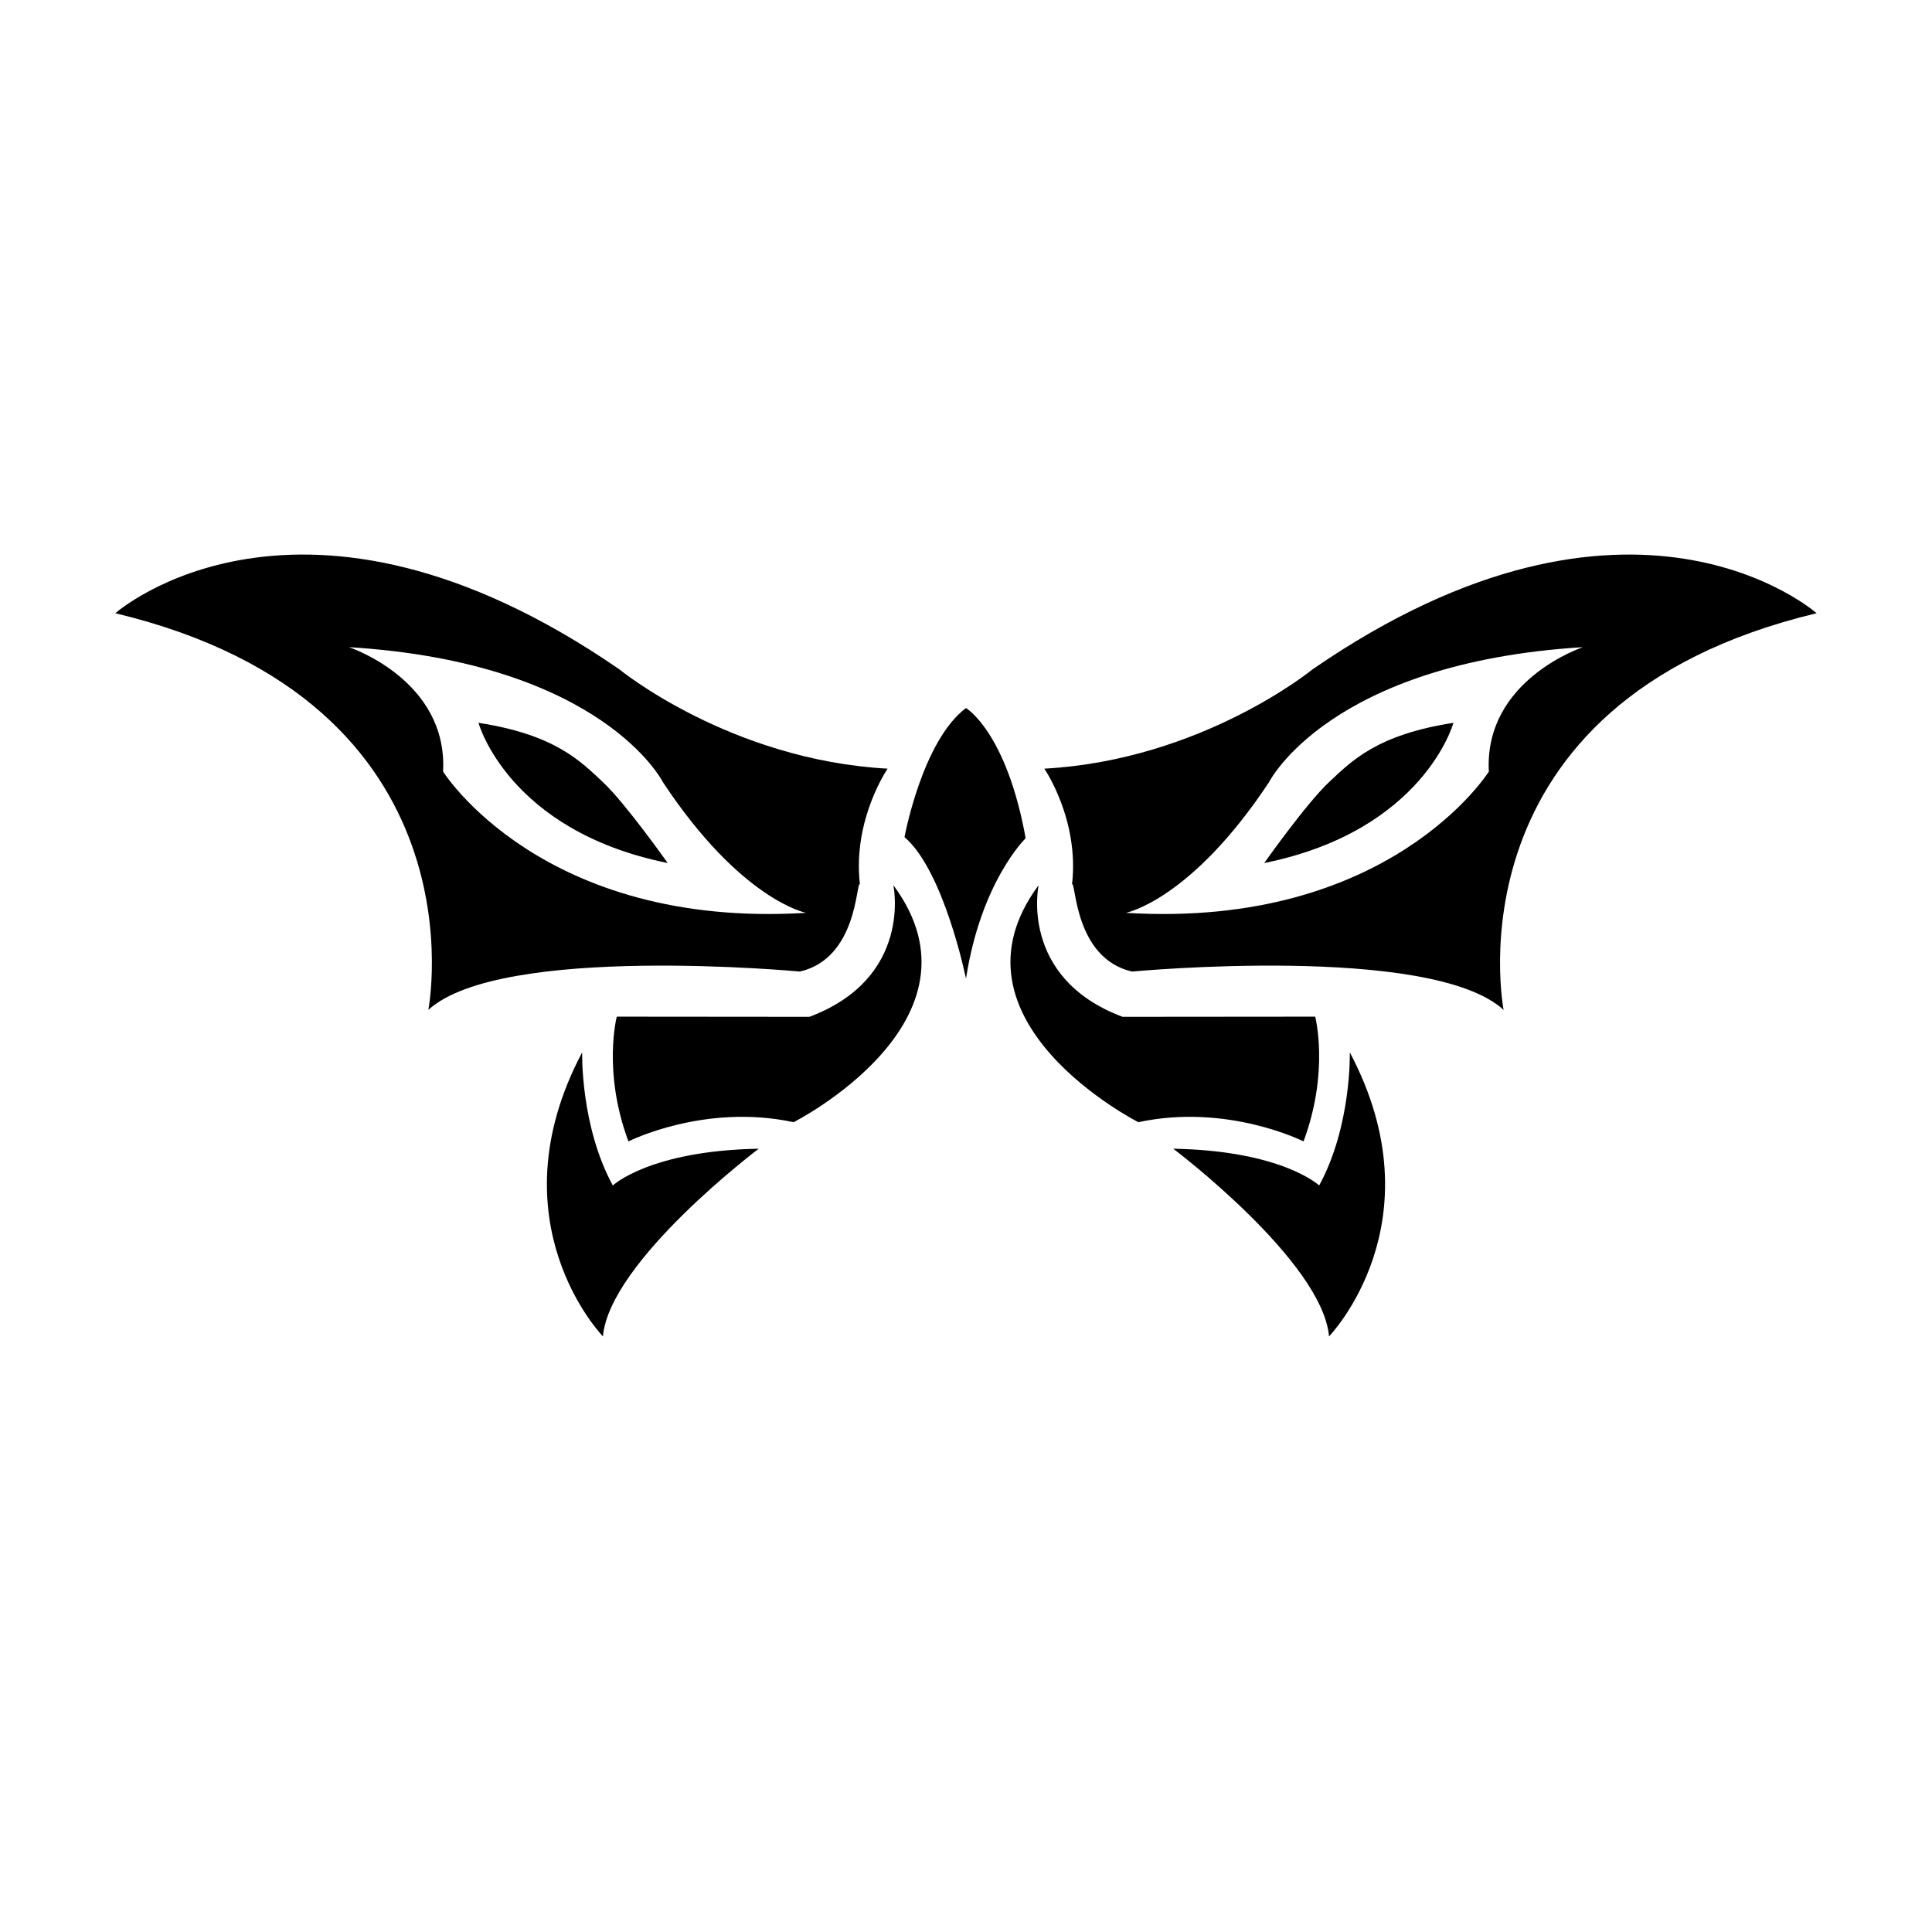 <?xml version="1.0" encoding="UTF-8" standalone="no"?>
<!DOCTYPE svg PUBLIC "-//W3C//DTD SVG 1.1//EN" "http://www.w3.org/Graphics/SVG/1.1/DTD/svg11.dtd">
<svg width="100%" height="100%" viewBox="0 0 1000 1000" version="1.1" xmlns="http://www.w3.org/2000/svg" xmlns:xlink="http://www.w3.org/1999/xlink" xml:space="preserve" xmlns:serif="http://www.serif.com/" style="fill-rule:evenodd;clip-rule:evenodd;stroke-linejoin:round;stroke-miterlimit:2;">
    <g transform="matrix(1,0,0,1,-4832,0)">
        <g id="WM" transform="matrix(1,0,0,1,-0.333,0)">
            <rect x="4832.33" y="0" width="1000" height="1000" style="fill:none;"/>
            <g transform="matrix(1,0,0,1,1208,0)">
                <g transform="matrix(1,0,0,1,0.333,0)">
                    <path d="M3845.7,522.713C3845.7,522.713 3876.81,363.626 3683.69,317.406C3683.69,317.406 3779.29,232.606 3944.54,346.419C3944.54,346.419 4001.77,393.359 4083.43,397.86C4083.43,397.86 4065.23,424.223 4069.08,457.66C4067.05,456.439 4067.84,496.018 4038,502.876C4038,502.876 3883.38,488.28 3845.7,522.713ZM3804.64,334.974C3804.64,334.974 3855.88,351.885 3853.34,399.372C3853.34,399.372 3904.38,480.875 4041.21,472.483C4041.21,472.483 4007.64,466.07 3967.14,404.876C3967.14,404.876 3936.22,343.05 3804.64,334.974Z"/>
                </g>
                <g transform="matrix(1,0,0,1,0.333,0)">
                    <path d="M3871.67,374.142C3871.67,374.142 3886.89,429.959 3969.6,446.704C3969.6,446.704 3947.78,415.82 3936.11,404.876C3924.44,393.932 3911.25,380.231 3871.67,374.142Z"/>
                </g>
            </g>
            <g transform="matrix(-1,0,0,1,9456.63,0)">
                <g transform="matrix(1,0,0,1,0.333,0)">
                    <path d="M3845.7,522.713C3845.7,522.713 3876.81,363.626 3683.69,317.406C3683.69,317.406 3779.29,232.606 3944.54,346.419C3944.54,346.419 4001.77,393.359 4083.43,397.86C4083.43,397.86 4065.23,424.223 4069.08,457.66C4067.05,456.439 4067.84,496.018 4038,502.876C4038,502.876 3883.38,488.28 3845.7,522.713ZM3804.64,334.974C3804.64,334.974 3855.88,351.885 3853.34,399.372C3853.34,399.372 3904.38,480.875 4041.21,472.483C4041.21,472.483 4007.64,466.07 3967.14,404.876C3967.14,404.876 3936.22,343.05 3804.64,334.974Z"/>
                </g>
                <g transform="matrix(1,0,0,1,0.333,0)">
                    <path d="M3871.67,374.142C3871.67,374.142 3886.89,429.959 3969.6,446.704C3969.6,446.704 3947.78,415.82 3936.11,404.876C3924.44,393.932 3911.25,380.231 3871.67,374.142Z"/>
                </g>
            </g>
            <g transform="matrix(1,0,0,1,1208.33,0)">
                <path d="M4092.18,433.282C4092.18,433.282 4101.32,383.47 4124,366.475C4124,366.475 4144.92,378.782 4154.88,433.868C4154.88,433.868 4131.8,456.136 4124,506.534C4124,506.534 4112.69,450.862 4092.18,433.282Z"/>
            </g>
            <g transform="matrix(1,0,0,1,1208.33,0)">
                <path d="M3943.25,526.212C3943.25,526.212 3935.8,554.595 3949.28,590.783C3949.28,590.783 3988.66,570.915 4034.78,580.849C4034.78,580.849 4138.36,528.332 4086.4,458.162C4086.4,458.162 4096.73,506.114 4042.97,526.298L3943.25,526.212Z"/>
            </g>
            <g transform="matrix(-1,0,0,1,9456.32,0)">
                <path d="M3943.25,526.212C3943.25,526.212 3935.8,554.595 3949.28,590.783C3949.28,590.783 3988.66,570.915 4034.78,580.849C4034.78,580.849 4138.36,528.332 4086.4,458.162C4086.4,458.162 4096.73,506.114 4042.97,526.298L3943.25,526.212Z"/>
            </g>
            <g transform="matrix(1,0,0,1,1208.33,0)">
                <path d="M3936.08,691.718C3936.08,691.718 3878.72,632.692 3925.33,544.712C3925.33,544.712 3924.34,582.674 3941.19,613.599C3941.19,613.599 3960.27,595.57 4016.71,594.575C4016.71,594.575 3939.5,652.797 3936.08,691.718Z"/>
            </g>
            <g transform="matrix(-1,0,0,1,9456.32,0)">
                <path d="M3936.08,691.718C3936.08,691.718 3878.72,632.692 3925.33,544.712C3925.33,544.712 3924.34,582.674 3941.19,613.599C3941.19,613.599 3960.27,595.57 4016.71,594.575C4016.71,594.575 3939.5,652.797 3936.08,691.718Z"/>
            </g>
        </g>
    </g>
</svg>
